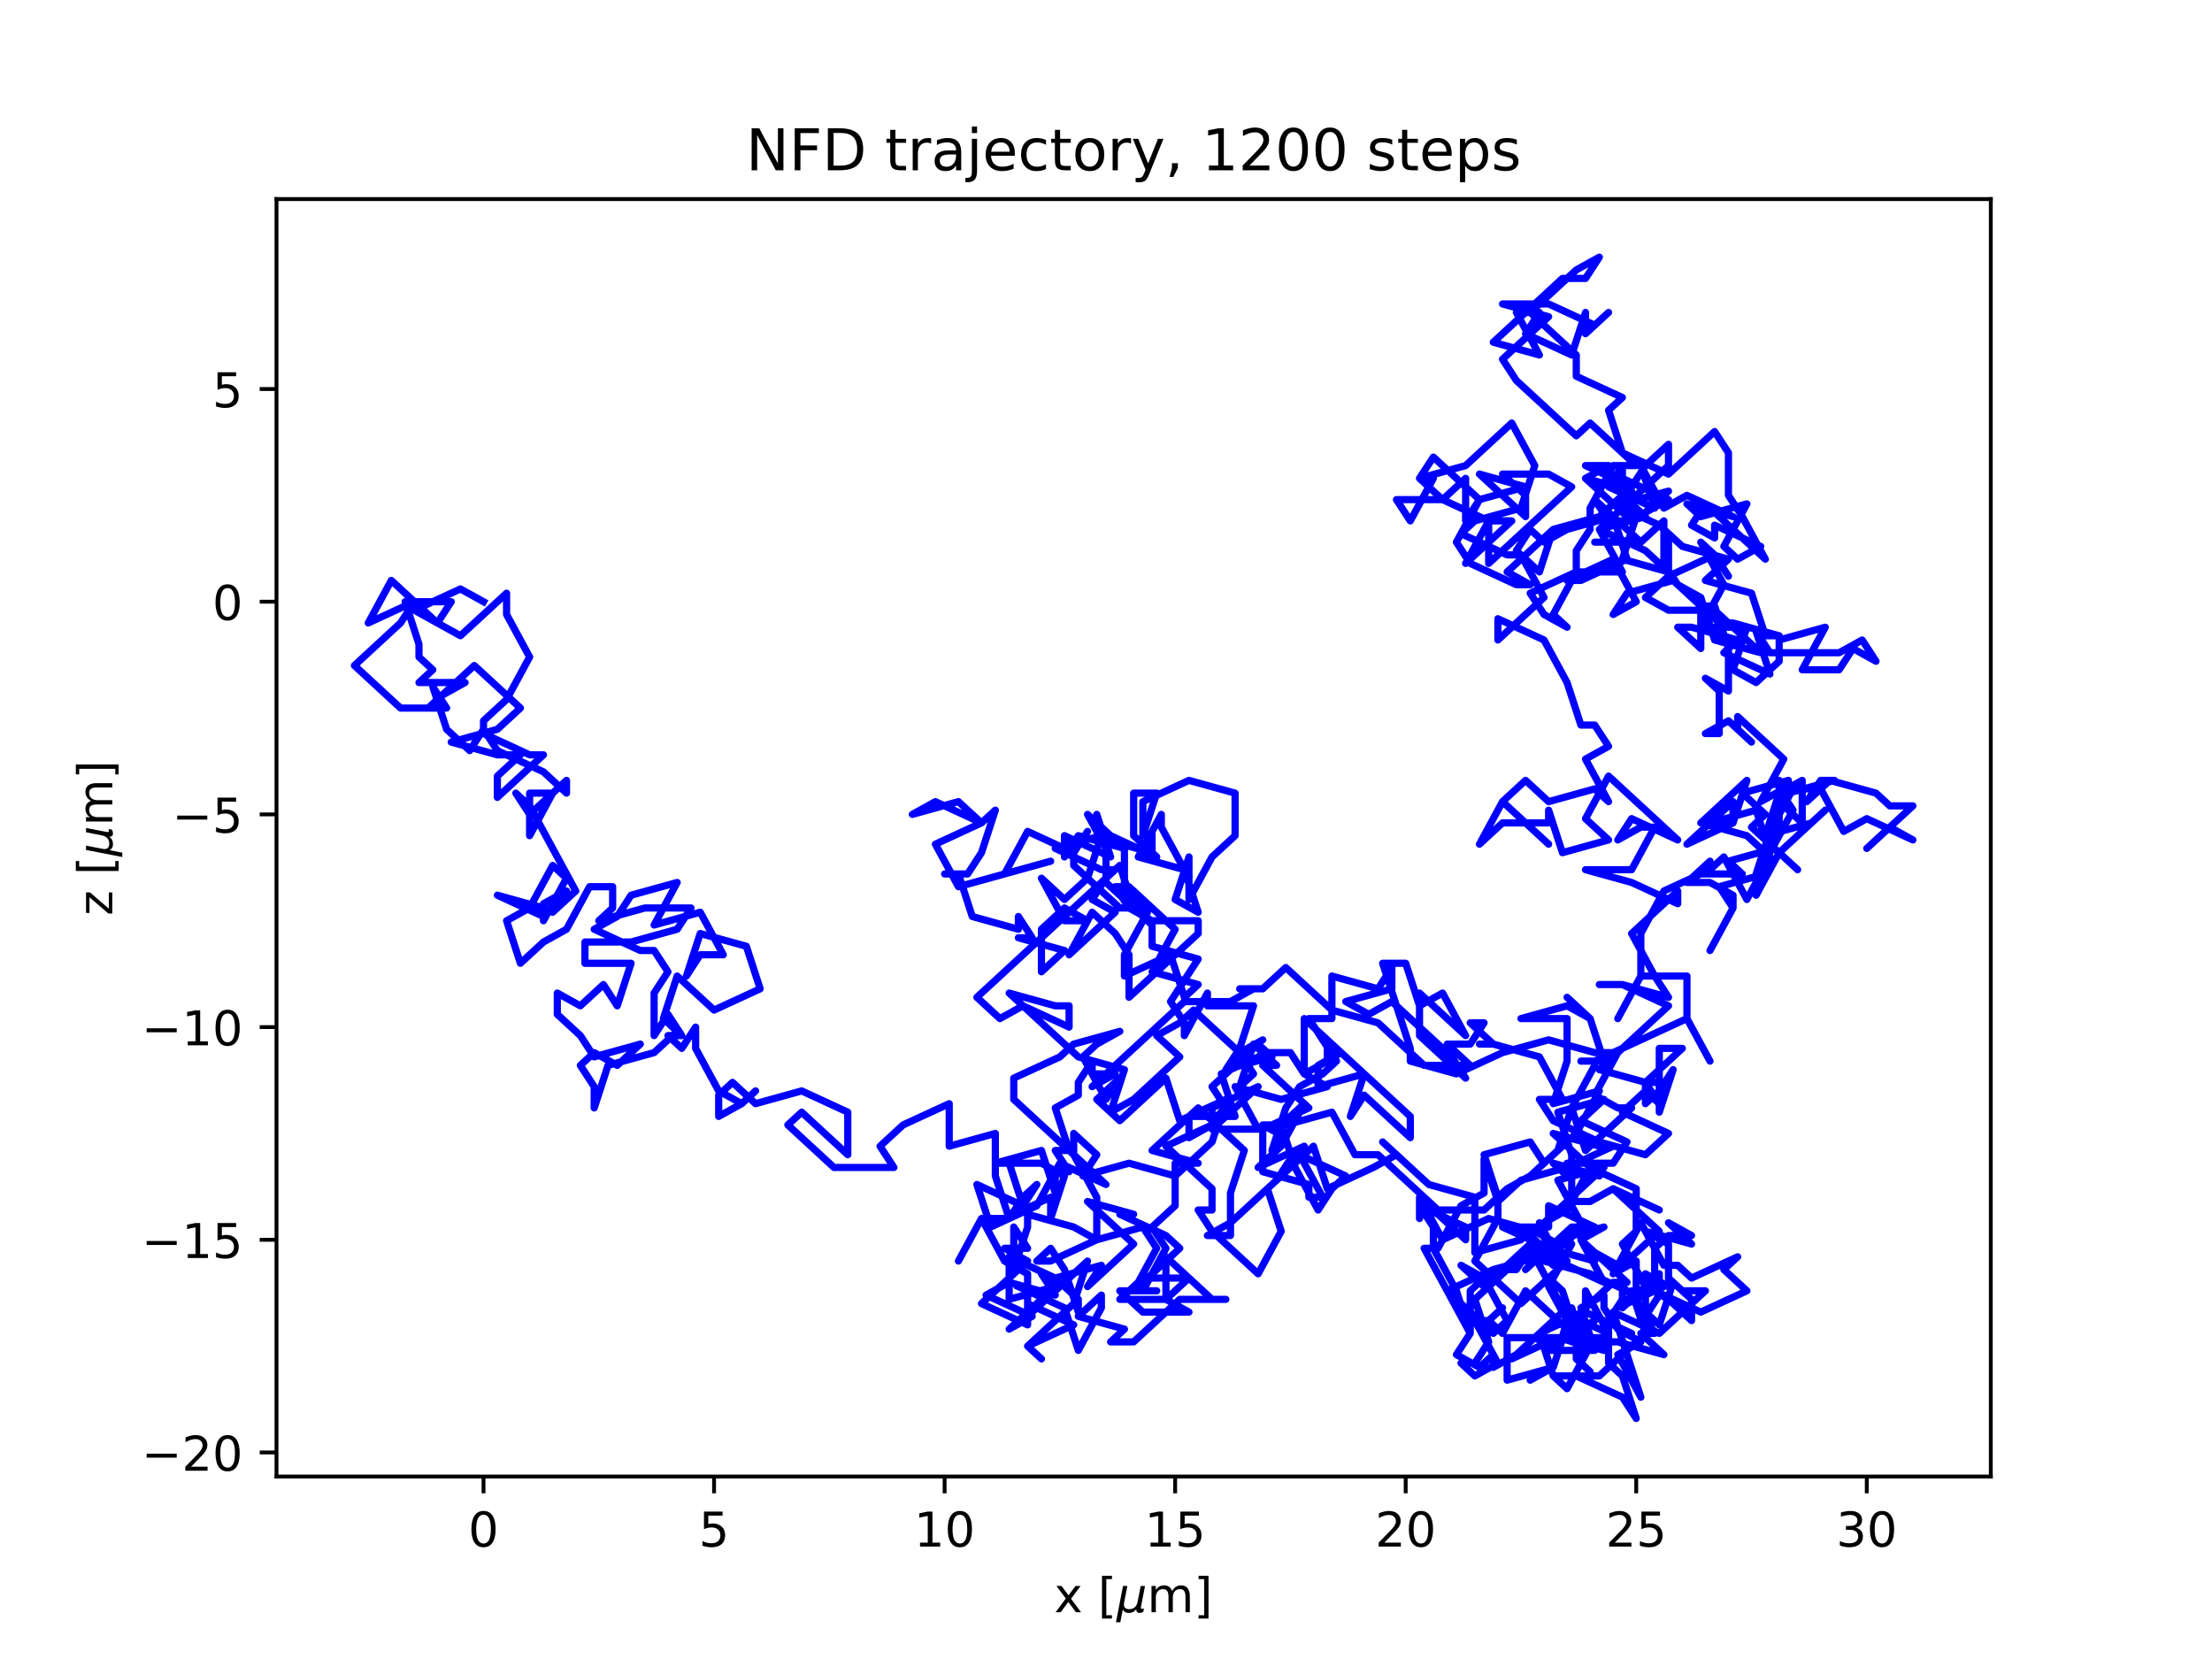 <?xml version="1.0" encoding="utf-8" standalone="no"?>
<!DOCTYPE svg PUBLIC "-//W3C//DTD SVG 1.1//EN"
  "http://www.w3.org/Graphics/SVG/1.1/DTD/svg11.dtd">
<!-- Created with matplotlib (https://matplotlib.org/) -->
<svg height="345.6pt" version="1.1" viewBox="0 0 460.8 345.6" width="460.8pt" xmlns="http://www.w3.org/2000/svg" xmlns:xlink="http://www.w3.org/1999/xlink">
 <defs>
  <style type="text/css">*{stroke-linecap:butt;stroke-linejoin:round;}</style>
 </defs>
 <g id="figure_1">
  <g id="patch_1">
   <path d="M 0 345.6 
L 460.8 345.6 
L 460.8 0 
L 0 0 
z
" style="fill:#ffffff;"/>
  </g>
  <g id="axes_1">
   <g id="patch_2">
    <path d="M 57.6 307.584 
L 414.72 307.584 
L 414.72 41.472 
L 57.6 41.472 
z
" style="fill:#ffffff;"/>
   </g>
   <g id="matplotlib.axis_1">
    <g id="xtick_1">
     <g id="line2d_1">
      <defs>
       <path d="M 0 0 
L 0 3.5 
" id="m2add1433cb" style="stroke:#000000;stroke-width:0.8;"/>
      </defs>
      <g>
       <use style="stroke:#000000;stroke-width:0.8;" x="100.727" xlink:href="#m2add1433cb" y="307.584"/>
      </g>
     </g>
     <g id="text_1">
      <!-- 0 -->
      <g transform="translate(97.546 322.182)scale(0.1 -0.1)">
       <defs>
        <path d="M 31.781 66.406 
Q 24.172 66.406 20.328 58.906 
Q 16.5 51.422 16.5 36.375 
Q 16.5 21.391 20.328 13.891 
Q 24.172 6.391 31.781 6.391 
Q 39.453 6.391 43.281 13.891 
Q 47.125 21.391 47.125 36.375 
Q 47.125 51.422 43.281 58.906 
Q 39.453 66.406 31.781 66.406 
z
M 31.781 74.219 
Q 44.047 74.219 50.516 64.516 
Q 56.984 54.828 56.984 36.375 
Q 56.984 17.969 50.516 8.266 
Q 44.047 -1.422 31.781 -1.422 
Q 19.531 -1.422 13.062 8.266 
Q 6.594 17.969 6.594 36.375 
Q 6.594 54.828 13.062 64.516 
Q 19.531 74.219 31.781 74.219 
z
" id="DejaVuSans-48"/>
       </defs>
       <use xlink:href="#DejaVuSans-48"/>
      </g>
     </g>
    </g>
    <g id="xtick_2">
     <g id="line2d_2">
      <g>
       <use style="stroke:#000000;stroke-width:0.8;" x="148.753" xlink:href="#m2add1433cb" y="307.584"/>
      </g>
     </g>
     <g id="text_2">
      <!-- 5 -->
      <g transform="translate(145.572 322.182)scale(0.1 -0.1)">
       <defs>
        <path d="M 10.797 72.906 
L 49.516 72.906 
L 49.516 64.594 
L 19.828 64.594 
L 19.828 46.734 
Q 21.969 47.469 24.109 47.828 
Q 26.266 48.188 28.422 48.188 
Q 40.625 48.188 47.75 41.5 
Q 54.891 34.812 54.891 23.391 
Q 54.891 11.625 47.562 5.094 
Q 40.234 -1.422 26.906 -1.422 
Q 22.312 -1.422 17.547 -0.641 
Q 12.797 0.141 7.719 1.703 
L 7.719 11.625 
Q 12.109 9.234 16.797 8.062 
Q 21.484 6.891 26.703 6.891 
Q 35.156 6.891 40.078 11.328 
Q 45.016 15.766 45.016 23.391 
Q 45.016 31 40.078 35.438 
Q 35.156 39.891 26.703 39.891 
Q 22.75 39.891 18.812 39.016 
Q 14.891 38.141 10.797 36.281 
z
" id="DejaVuSans-53"/>
       </defs>
       <use xlink:href="#DejaVuSans-53"/>
      </g>
     </g>
    </g>
    <g id="xtick_3">
     <g id="line2d_3">
      <g>
       <use style="stroke:#000000;stroke-width:0.8;" x="196.779" xlink:href="#m2add1433cb" y="307.584"/>
      </g>
     </g>
     <g id="text_3">
      <!-- 10 -->
      <g transform="translate(190.416 322.182)scale(0.1 -0.1)">
       <defs>
        <path d="M 12.406 8.297 
L 28.516 8.297 
L 28.516 63.922 
L 10.984 60.406 
L 10.984 69.391 
L 28.422 72.906 
L 38.281 72.906 
L 38.281 8.297 
L 54.391 8.297 
L 54.391 0 
L 12.406 0 
z
" id="DejaVuSans-49"/>
       </defs>
       <use xlink:href="#DejaVuSans-49"/>
       <use x="63.623" xlink:href="#DejaVuSans-48"/>
      </g>
     </g>
    </g>
    <g id="xtick_4">
     <g id="line2d_4">
      <g>
       <use style="stroke:#000000;stroke-width:0.8;" x="244.805" xlink:href="#m2add1433cb" y="307.584"/>
      </g>
     </g>
     <g id="text_4">
      <!-- 15 -->
      <g transform="translate(238.442 322.182)scale(0.1 -0.1)">
       <use xlink:href="#DejaVuSans-49"/>
       <use x="63.623" xlink:href="#DejaVuSans-53"/>
      </g>
     </g>
    </g>
    <g id="xtick_5">
     <g id="line2d_5">
      <g>
       <use style="stroke:#000000;stroke-width:0.8;" x="292.83" xlink:href="#m2add1433cb" y="307.584"/>
      </g>
     </g>
     <g id="text_5">
      <!-- 20 -->
      <g transform="translate(286.468 322.182)scale(0.1 -0.1)">
       <defs>
        <path d="M 19.188 8.297 
L 53.609 8.297 
L 53.609 0 
L 7.328 0 
L 7.328 8.297 
Q 12.938 14.109 22.625 23.891 
Q 32.328 33.688 34.812 36.531 
Q 39.547 41.844 41.422 45.531 
Q 43.312 49.219 43.312 52.781 
Q 43.312 58.594 39.234 62.25 
Q 35.156 65.922 28.609 65.922 
Q 23.969 65.922 18.812 64.312 
Q 13.672 62.703 7.812 59.422 
L 7.812 69.391 
Q 13.766 71.781 18.938 73 
Q 24.125 74.219 28.422 74.219 
Q 39.75 74.219 46.484 68.547 
Q 53.219 62.891 53.219 53.422 
Q 53.219 48.922 51.531 44.891 
Q 49.859 40.875 45.406 35.406 
Q 44.188 33.984 37.641 27.219 
Q 31.109 20.453 19.188 8.297 
z
" id="DejaVuSans-50"/>
       </defs>
       <use xlink:href="#DejaVuSans-50"/>
       <use x="63.623" xlink:href="#DejaVuSans-48"/>
      </g>
     </g>
    </g>
    <g id="xtick_6">
     <g id="line2d_6">
      <g>
       <use style="stroke:#000000;stroke-width:0.8;" x="340.856" xlink:href="#m2add1433cb" y="307.584"/>
      </g>
     </g>
     <g id="text_6">
      <!-- 25 -->
      <g transform="translate(334.494 322.182)scale(0.1 -0.1)">
       <use xlink:href="#DejaVuSans-50"/>
       <use x="63.623" xlink:href="#DejaVuSans-53"/>
      </g>
     </g>
    </g>
    <g id="xtick_7">
     <g id="line2d_7">
      <g>
       <use style="stroke:#000000;stroke-width:0.8;" x="388.882" xlink:href="#m2add1433cb" y="307.584"/>
      </g>
     </g>
     <g id="text_7">
      <!-- 30 -->
      <g transform="translate(382.52 322.182)scale(0.1 -0.1)">
       <defs>
        <path d="M 40.578 39.312 
Q 47.656 37.797 51.625 33 
Q 55.609 28.219 55.609 21.188 
Q 55.609 10.406 48.188 4.484 
Q 40.766 -1.422 27.094 -1.422 
Q 22.516 -1.422 17.656 -0.516 
Q 12.797 0.391 7.625 2.203 
L 7.625 11.719 
Q 11.719 9.328 16.594 8.109 
Q 21.484 6.891 26.812 6.891 
Q 36.078 6.891 40.938 10.547 
Q 45.797 14.203 45.797 21.188 
Q 45.797 27.641 41.281 31.266 
Q 36.766 34.906 28.719 34.906 
L 20.219 34.906 
L 20.219 43.016 
L 29.109 43.016 
Q 36.375 43.016 40.234 45.922 
Q 44.094 48.828 44.094 54.297 
Q 44.094 59.906 40.109 62.906 
Q 36.141 65.922 28.719 65.922 
Q 24.656 65.922 20.016 65.031 
Q 15.375 64.156 9.812 62.312 
L 9.812 71.094 
Q 15.438 72.656 20.344 73.438 
Q 25.25 74.219 29.594 74.219 
Q 40.828 74.219 47.359 69.109 
Q 53.906 64.016 53.906 55.328 
Q 53.906 49.266 50.438 45.094 
Q 46.969 40.922 40.578 39.312 
z
" id="DejaVuSans-51"/>
       </defs>
       <use xlink:href="#DejaVuSans-51"/>
       <use x="63.623" xlink:href="#DejaVuSans-48"/>
      </g>
     </g>
    </g>
    <g id="text_8">
     <!-- x [${\mu}$m] -->
     <g transform="translate(219.61 335.862)scale(0.1 -0.1)">
      <defs>
       <path d="M 54.891 54.688 
L 35.109 28.078 
L 55.906 0 
L 45.312 0 
L 29.391 21.484 
L 13.484 0 
L 2.875 0 
L 24.125 28.609 
L 4.688 54.688 
L 15.281 54.688 
L 29.781 35.203 
L 44.281 54.688 
z
" id="DejaVuSans-120"/>
       <path id="DejaVuSans-32"/>
       <path d="M 8.594 75.984 
L 29.297 75.984 
L 29.297 69 
L 17.578 69 
L 17.578 -6.203 
L 29.297 -6.203 
L 29.297 -13.188 
L 8.594 -13.188 
z
" id="DejaVuSans-91"/>
       <path d="M -1.312 -20.797 
L 13.375 54.688 
L 22.406 54.688 
L 15.766 20.656 
Q 15.578 19.625 15.422 18.359 
Q 15.281 17.094 15.281 15.828 
Q 15.281 11.281 18.141 8.828 
Q 21 6.391 26.312 6.391 
Q 33.547 6.391 37.984 10.484 
Q 42.438 14.594 44 22.797 
L 50.203 54.688 
L 59.188 54.688 
L 51.031 12.641 
Q 50.828 11.719 50.75 11.031 
Q 50.688 10.359 50.688 9.812 
Q 50.688 8.297 51.297 7.594 
Q 51.906 6.891 53.219 6.891 
Q 53.719 6.891 54.562 7.125 
Q 55.422 7.375 56.984 8.016 
L 55.609 0.781 
Q 53.469 -0.297 51.516 -0.859 
Q 49.562 -1.422 47.703 -1.422 
Q 44.484 -1.422 42.656 0.625 
Q 40.828 2.688 40.828 6.297 
Q 38.094 2.391 34.297 0.484 
Q 30.516 -1.422 25.391 -1.422 
Q 20.844 -1.422 17.453 0.672 
Q 14.062 2.781 12.984 6.203 
L 7.719 -20.797 
z
" id="DejaVuSans-Oblique-956"/>
       <path d="M 52 44.188 
Q 55.375 50.25 60.062 53.125 
Q 64.75 56 71.094 56 
Q 79.641 56 84.281 50.016 
Q 88.922 44.047 88.922 33.016 
L 88.922 0 
L 79.891 0 
L 79.891 32.719 
Q 79.891 40.578 77.094 44.375 
Q 74.312 48.188 68.609 48.188 
Q 61.625 48.188 57.562 43.547 
Q 53.516 38.922 53.516 30.906 
L 53.516 0 
L 44.484 0 
L 44.484 32.719 
Q 44.484 40.625 41.703 44.406 
Q 38.922 48.188 33.109 48.188 
Q 26.219 48.188 22.156 43.531 
Q 18.109 38.875 18.109 30.906 
L 18.109 0 
L 9.078 0 
L 9.078 54.688 
L 18.109 54.688 
L 18.109 46.188 
Q 21.188 51.219 25.484 53.609 
Q 29.781 56 35.688 56 
Q 41.656 56 45.828 52.969 
Q 50 49.953 52 44.188 
z
" id="DejaVuSans-109"/>
       <path d="M 30.422 75.984 
L 30.422 -13.188 
L 9.719 -13.188 
L 9.719 -6.203 
L 21.391 -6.203 
L 21.391 69 
L 9.719 69 
L 9.719 75.984 
z
" id="DejaVuSans-93"/>
      </defs>
      <use transform="translate(0 0.016)" xlink:href="#DejaVuSans-120"/>
      <use transform="translate(59.18 0.016)" xlink:href="#DejaVuSans-32"/>
      <use transform="translate(90.967 0.016)" xlink:href="#DejaVuSans-91"/>
      <use transform="translate(129.98 0.016)" xlink:href="#DejaVuSans-Oblique-956"/>
      <use transform="translate(193.604 0.016)" xlink:href="#DejaVuSans-109"/>
      <use transform="translate(291.016 0.016)" xlink:href="#DejaVuSans-93"/>
     </g>
    </g>
   </g>
   <g id="matplotlib.axis_2">
    <g id="ytick_1">
     <g id="line2d_8">
      <defs>
       <path d="M 0 0 
L -3.5 0 
" id="m067560c462" style="stroke:#000000;stroke-width:0.8;"/>
      </defs>
      <g>
       <use style="stroke:#000000;stroke-width:0.8;" x="57.6" xlink:href="#m067560c462" y="302.577"/>
      </g>
     </g>
     <g id="text_9">
      <!-- −20 -->
      <g transform="translate(29.495 306.376)scale(0.1 -0.1)">
       <defs>
        <path d="M 10.594 35.5 
L 73.188 35.5 
L 73.188 27.203 
L 10.594 27.203 
z
" id="DejaVuSans-8722"/>
       </defs>
       <use xlink:href="#DejaVuSans-8722"/>
       <use x="83.789" xlink:href="#DejaVuSans-50"/>
       <use x="147.412" xlink:href="#DejaVuSans-48"/>
      </g>
     </g>
    </g>
    <g id="ytick_2">
     <g id="line2d_9">
      <g>
       <use style="stroke:#000000;stroke-width:0.8;" x="57.6" xlink:href="#m067560c462" y="258.27"/>
      </g>
     </g>
     <g id="text_10">
      <!-- −15 -->
      <g transform="translate(29.495 262.069)scale(0.1 -0.1)">
       <use xlink:href="#DejaVuSans-8722"/>
       <use x="83.789" xlink:href="#DejaVuSans-49"/>
       <use x="147.412" xlink:href="#DejaVuSans-53"/>
      </g>
     </g>
    </g>
    <g id="ytick_3">
     <g id="line2d_10">
      <g>
       <use style="stroke:#000000;stroke-width:0.8;" x="57.6" xlink:href="#m067560c462" y="213.962"/>
      </g>
     </g>
     <g id="text_11">
      <!-- −10 -->
      <g transform="translate(29.495 217.761)scale(0.1 -0.1)">
       <use xlink:href="#DejaVuSans-8722"/>
       <use x="83.789" xlink:href="#DejaVuSans-49"/>
       <use x="147.412" xlink:href="#DejaVuSans-48"/>
      </g>
     </g>
    </g>
    <g id="ytick_4">
     <g id="line2d_11">
      <g>
       <use style="stroke:#000000;stroke-width:0.8;" x="57.6" xlink:href="#m067560c462" y="169.654"/>
      </g>
     </g>
     <g id="text_12">
      <!-- −5 -->
      <g transform="translate(35.858 173.453)scale(0.1 -0.1)">
       <use xlink:href="#DejaVuSans-8722"/>
       <use x="83.789" xlink:href="#DejaVuSans-53"/>
      </g>
     </g>
    </g>
    <g id="ytick_5">
     <g id="line2d_12">
      <g>
       <use style="stroke:#000000;stroke-width:0.8;" x="57.6" xlink:href="#m067560c462" y="125.346"/>
      </g>
     </g>
     <g id="text_13">
      <!-- 0 -->
      <g transform="translate(44.237 129.146)scale(0.1 -0.1)">
       <use xlink:href="#DejaVuSans-48"/>
      </g>
     </g>
    </g>
    <g id="ytick_6">
     <g id="line2d_13">
      <g>
       <use style="stroke:#000000;stroke-width:0.8;" x="57.6" xlink:href="#m067560c462" y="81.039"/>
      </g>
     </g>
     <g id="text_14">
      <!-- 5 -->
      <g transform="translate(44.237 84.838)scale(0.1 -0.1)">
       <use xlink:href="#DejaVuSans-53"/>
      </g>
     </g>
    </g>
    <g id="text_15">
     <!-- z [${\mu}$m] -->
     <g transform="translate(23.395 190.728)rotate(-90)scale(0.1 -0.1)">
      <defs>
       <path d="M 5.516 54.688 
L 48.188 54.688 
L 48.188 46.484 
L 14.406 7.172 
L 48.188 7.172 
L 48.188 0 
L 4.297 0 
L 4.297 8.203 
L 38.094 47.516 
L 5.516 47.516 
z
" id="DejaVuSans-122"/>
      </defs>
      <use transform="translate(0 0.016)" xlink:href="#DejaVuSans-122"/>
      <use transform="translate(52.49 0.016)" xlink:href="#DejaVuSans-32"/>
      <use transform="translate(84.277 0.016)" xlink:href="#DejaVuSans-91"/>
      <use transform="translate(123.291 0.016)" xlink:href="#DejaVuSans-Oblique-956"/>
      <use transform="translate(186.914 0.016)" xlink:href="#DejaVuSans-109"/>
      <use transform="translate(284.326 0.016)" xlink:href="#DejaVuSans-93"/>
     </g>
    </g>
   </g>
   <g id="line2d_14">
    <path clip-path="url(#pbd83bfa5e4)" d="M 100.727 125.346 
L 95.925 122.688 
L 86.319 127.119 
L 95.925 132.436 
L 105.53 123.574 
L 105.53 128.005 
L 110.332 136.866 
L 105.53 145.728 
L 100.727 150.159 
L 100.727 152.817 
L 110.332 157.248 
L 113.214 157.248 
L 103.609 166.11 
L 103.609 161.679 
L 108.411 157.248 
L 103.609 157.248 
L 94.004 154.59 
L 103.609 151.931 
L 108.411 147.5 
L 98.806 138.639 
L 89.201 147.5 
L 92.083 144.842 
L 96.885 142.183 
L 87.28 142.183 
L 90.162 139.525 
L 87.28 136.866 
L 87.28 134.208 
L 84.398 125.346 
L 94.004 125.346 
L 91.122 129.777 
L 81.517 120.916 
L 76.714 129.777 
L 86.319 125.346 
L 83.438 129.777 
L 73.833 138.639 
L 83.438 147.5 
L 93.043 147.5 
L 90.162 143.07 
L 93.043 151.931 
L 97.846 156.362 
L 100.727 151.931 
L 103.609 156.362 
L 113.214 160.793 
L 118.016 165.223 
L 118.016 162.565 
L 115.135 165.223 
L 110.332 165.223 
L 110.332 174.085 
L 115.135 165.223 
L 110.332 169.654 
L 107.451 165.223 
L 110.332 167.882 
L 119.938 185.605 
L 115.135 190.036 
L 118.016 185.605 
L 113.214 188.263 
L 113.214 190.922 
L 103.609 186.491 
L 113.214 189.15 
L 113.214 191.808 
L 118.016 182.946 
L 115.135 180.288 
L 110.332 189.15 
L 105.53 191.808 
L 108.411 200.67 
L 113.214 196.239 
L 118.016 193.58 
L 122.819 184.719 
L 127.622 184.719 
L 127.622 189.15 
L 124.74 191.808 
L 134.345 189.15 
L 143.95 189.15 
L 141.069 193.58 
L 131.464 196.239 
L 121.859 196.239 
L 121.859 200.67 
L 131.464 200.67 
L 128.582 209.531 
L 125.701 205.1 
L 120.898 209.531 
L 116.095 206.873 
L 116.095 211.303 
L 120.898 215.734 
L 123.78 220.165 
L 133.385 217.506 
L 128.582 221.937 
L 123.78 219.279 
L 120.898 221.937 
L 123.78 226.368 
L 123.78 230.799 
L 126.661 221.937 
L 136.266 219.279 
L 141.069 214.848 
L 138.187 212.19 
L 141.069 203.328 
L 148.753 210.417 
L 158.358 205.986 
L 155.477 197.125 
L 145.871 194.466 
L 142.99 203.328 
L 145.871 198.897 
L 150.674 198.897 
L 145.871 190.036 
L 136.266 192.694 
L 141.069 183.833 
L 131.464 186.491 
L 128.582 190.922 
L 123.78 193.58 
L 133.385 198.011 
L 136.266 198.011 
L 139.148 202.442 
L 136.266 206.873 
L 136.266 215.734 
L 139.148 211.303 
L 142.029 215.734 
L 139.148 215.734 
L 142.029 218.393 
L 144.911 213.962 
L 144.911 218.393 
L 149.714 227.254 
L 154.516 229.913 
L 157.398 227.254 
L 154.516 229.913 
L 149.714 232.571 
L 149.714 228.14 
L 152.595 225.482 
L 157.398 229.913 
L 167.003 227.254 
L 176.608 231.685 
L 176.608 240.546 
L 167.003 231.685 
L 164.121 234.343 
L 173.726 243.205 
L 186.213 243.205 
L 183.332 238.774 
L 188.134 234.343 
L 197.739 229.913 
L 197.739 238.774 
L 207.345 236.116 
L 207.345 244.977 
L 210.226 253.839 
L 213.108 249.408 
L 215.989 246.75 
L 213.108 251.18 
L 210.226 242.319 
L 213.108 251.18 
L 203.502 246.75 
L 206.384 255.611 
L 215.989 251.18 
L 220.792 242.319 
L 230.397 246.75 
L 211.187 229.026 
L 211.187 224.596 
L 220.792 220.165 
L 223.673 217.506 
L 233.278 214.848 
L 228.476 217.506 
L 225.594 220.165 
L 230.397 229.026 
L 233.278 224.596 
L 228.476 229.026 
L 233.278 233.457 
L 242.884 224.596 
L 245.765 233.457 
L 255.37 229.026 
L 252.489 237.888 
L 244.805 244.977 
L 244.805 244.977 
L 235.199 242.319 
L 225.594 244.977 
L 228.476 240.546 
L 223.673 236.116 
L 223.673 240.546 
L 228.476 249.408 
L 228.476 258.27 
L 218.871 262.7 
L 215.989 262.7 
L 218.871 260.042 
L 218.871 260.042 
L 221.752 264.473 
L 224.634 273.334 
L 224.634 270.676 
L 221.752 268.017 
L 216.95 265.359 
L 219.831 269.79 
L 210.226 267.131 
L 205.423 269.79 
L 215.029 274.22 
L 210.226 276.879 
L 219.831 268.017 
L 219.831 268.017 
L 210.226 270.676 
L 210.226 261.814 
L 219.831 266.245 
L 229.436 263.586 
L 226.555 268.017 
L 236.16 259.156 
L 226.555 250.294 
L 236.16 252.953 
L 233.278 252.953 
L 242.884 257.383 
L 245.765 260.042 
L 236.16 268.903 
L 240.963 260.042 
L 238.081 255.611 
L 228.476 258.27 
L 223.673 255.611 
L 214.068 252.953 
L 214.068 255.611 
L 211.187 264.473 
L 211.187 255.611 
L 214.068 260.042 
L 209.266 260.042 
L 214.068 262.7 
L 214.068 262.7 
L 204.463 271.562 
L 214.068 275.993 
L 214.068 271.562 
L 223.673 275.993 
L 214.068 280.423 
L 216.95 283.082 
L 214.068 280.423 
L 223.673 271.562 
L 226.555 262.7 
L 214.068 274.22 
L 214.068 265.359 
L 209.266 262.7 
L 204.463 253.839 
L 199.66 262.7 
L 204.463 253.839 
L 209.266 253.839 
L 218.871 249.408 
L 218.871 253.839 
L 221.752 244.977 
L 216.95 242.319 
L 207.345 242.319 
L 216.95 239.66 
L 219.831 248.522 
L 219.831 244.091 
L 222.713 244.091 
L 219.831 239.66 
L 222.713 239.66 
L 219.831 230.799 
L 224.634 228.14 
L 224.634 225.482 
L 227.515 221.051 
L 227.515 223.71 
L 232.318 223.71 
L 227.515 226.368 
L 246.726 208.645 
L 256.331 208.645 
L 261.133 205.986 
L 258.252 205.986 
L 263.054 205.986 
L 267.857 201.556 
L 277.462 210.417 
L 287.067 213.076 
L 296.673 221.937 
L 306.278 221.937 
L 301.475 217.506 
L 306.278 217.506 
L 309.159 213.076 
L 306.278 213.076 
L 311.08 217.506 
L 308.199 217.506 
L 311.08 217.506 
L 320.685 220.165 
L 325.488 229.026 
L 320.685 229.026 
L 323.567 233.457 
L 333.172 237.888 
L 342.777 240.546 
L 347.58 236.116 
L 337.975 231.685 
L 342.777 227.254 
L 345.659 229.913 
L 342.777 225.482 
L 342.777 225.482 
L 347.58 225.482 
L 342.777 229.913 
L 342.777 225.482 
L 350.461 218.393 
L 345.659 218.393 
L 345.659 231.685 
L 348.54 222.823 
L 345.659 227.254 
L 345.659 222.823 
L 342.777 225.482 
L 333.172 222.823 
L 347.58 209.531 
L 337.975 205.1 
L 333.172 205.1 
L 337.975 205.1 
L 347.58 207.759 
L 344.698 203.328 
L 339.896 194.466 
L 349.501 185.605 
L 349.501 188.263 
L 339.896 183.833 
L 330.291 181.174 
L 339.896 181.174 
L 344.698 172.313 
L 341.817 172.313 
L 337.014 174.971 
L 339.896 170.54 
L 349.501 174.971 
L 335.093 161.679 
L 330.291 170.54 
L 335.093 174.971 
L 325.488 177.63 
L 322.606 168.768 
L 322.606 171.426 
L 313.001 171.426 
L 308.199 175.857 
L 313.001 166.996 
L 322.606 175.857 
L 313.001 166.996 
L 317.804 162.565 
L 322.606 166.996 
L 332.212 164.337 
L 335.093 166.996 
L 330.291 158.134 
L 335.093 155.476 
L 332.212 151.045 
L 329.33 151.045 
L 326.449 142.183 
L 321.646 133.322 
L 312.041 128.891 
L 312.041 133.322 
L 321.646 124.46 
L 316.843 115.599 
L 313.962 115.599 
L 304.357 111.168 
L 307.238 108.51 
L 316.843 105.851 
L 319.725 96.99 
L 314.922 88.128 
L 305.317 96.99 
L 295.712 99.648 
L 298.594 95.217 
L 308.199 104.079 
L 305.317 108.51 
L 305.317 99.648 
L 300.515 104.079 
L 290.909 104.079 
L 293.791 108.51 
L 298.594 99.648 
L 295.712 99.648 
L 300.515 104.079 
L 310.12 108.51 
L 314.922 108.51 
L 305.317 117.371 
L 310.12 108.51 
L 310.12 117.371 
L 327.409 101.42 
L 322.606 98.762 
L 313.001 98.762 
L 317.804 103.193 
L 317.804 107.623 
L 308.199 98.762 
L 317.804 101.42 
L 308.199 104.079 
L 303.396 112.94 
L 303.396 112.94 
L 306.278 117.371 
L 315.883 121.802 
L 315.883 121.802 
L 318.764 121.802 
L 313.962 119.143 
L 323.567 110.282 
L 320.685 119.143 
L 315.883 114.713 
L 318.764 110.282 
L 321.646 112.94 
L 326.449 110.282 
L 336.054 107.623 
L 338.935 116.485 
L 329.33 120.916 
L 326.449 120.916 
L 336.054 116.485 
L 340.856 125.346 
L 336.054 128.005 
L 338.935 123.574 
L 348.54 120.916 
L 358.146 129.777 
L 361.027 129.777 
L 370.632 132.436 
L 367.751 132.436 
L 364.869 123.574 
L 355.264 120.916 
L 360.067 116.485 
L 350.461 113.826 
L 345.659 109.396 
L 336.054 104.965 
L 333.172 107.623 
L 323.567 110.282 
L 333.172 107.623 
L 337.975 103.193 
L 342.777 107.623 
L 333.172 110.282 
L 337.975 119.143 
L 328.37 119.143 
L 318.764 123.574 
L 321.646 128.005 
L 326.449 130.663 
L 323.567 128.005 
L 328.37 119.143 
L 328.37 114.713 
L 331.251 110.282 
L 331.251 105.851 
L 336.054 96.99 
L 340.856 96.99 
L 331.251 88.128 
L 328.37 90.786 
L 315.883 79.266 
L 313.001 74.836 
L 322.606 65.974 
L 313.001 63.316 
L 322.606 63.316 
L 332.212 67.746 
L 335.093 65.088 
L 330.291 69.519 
L 330.291 65.088 
L 327.409 73.95 
L 317.804 69.519 
L 320.685 65.088 
L 315.883 65.088 
L 320.685 73.95 
L 311.08 71.291 
L 325.488 57.999 
L 325.488 57.999 
L 330.291 57.999 
L 333.172 53.568 
L 328.37 56.226 
L 318.764 65.088 
L 328.37 73.95 
L 328.37 78.38 
L 337.975 82.811 
L 335.093 85.47 
L 335.093 85.47 
L 337.975 94.331 
L 347.58 98.762 
L 357.185 89.9 
L 360.067 94.331 
L 360.067 103.193 
L 362.948 107.623 
L 362.948 107.623 
L 367.751 116.485 
L 355.264 104.965 
L 352.382 109.396 
L 357.185 112.054 
L 357.185 109.396 
L 366.79 113.826 
L 361.988 116.485 
L 359.106 113.826 
L 363.909 104.965 
L 354.304 107.623 
L 351.422 104.965 
L 361.027 107.623 
L 351.422 103.193 
L 346.619 105.851 
L 341.817 96.99 
L 344.698 105.851 
L 335.093 101.42 
L 337.975 96.99 
L 337.975 96.99 
L 337.975 99.648 
L 347.58 104.079 
L 342.777 106.737 
L 347.58 102.306 
L 337.975 104.965 
L 340.856 107.623 
L 337.975 116.485 
L 347.58 119.143 
L 342.777 114.713 
L 333.172 110.282 
L 347.58 96.99 
L 347.58 92.559 
L 342.777 96.99 
L 339.896 101.42 
L 330.291 96.99 
L 335.093 96.99 
L 330.291 99.648 
L 339.896 102.306 
L 330.291 99.648 
L 339.896 108.51 
L 335.093 108.51 
L 332.212 104.079 
L 341.817 112.94 
L 332.212 112.94 
L 341.817 112.94 
L 346.619 108.51 
L 346.619 117.371 
L 349.501 121.802 
L 354.304 124.46 
L 357.185 133.322 
L 366.79 135.98 
L 357.185 127.119 
L 357.185 127.119 
L 347.58 127.119 
L 342.777 124.46 
L 347.58 120.03 
L 347.58 111.168 
L 347.58 120.03 
L 357.185 115.599 
L 360.067 120.03 
L 357.185 115.599 
L 354.304 112.94 
L 359.106 121.802 
L 354.304 130.663 
L 354.304 135.094 
L 349.501 130.663 
L 352.382 130.663 
L 361.988 133.322 
L 359.106 135.98 
L 368.711 140.411 
L 365.83 131.55 
L 368.711 135.98 
L 383.119 135.98 
L 387.922 133.322 
L 390.803 137.753 
L 386.001 135.094 
L 383.119 139.525 
L 375.435 139.525 
L 380.237 130.663 
L 370.632 133.322 
L 370.632 137.753 
L 365.83 142.183 
L 361.027 139.525 
L 363.909 130.663 
L 354.304 130.663 
L 354.304 126.233 
L 357.185 126.233 
L 360.067 135.094 
L 360.067 143.956 
L 355.264 141.297 
L 358.146 143.956 
L 358.146 152.817 
L 355.264 152.817 
L 360.067 150.159 
L 364.869 154.59 
L 361.988 151.931 
L 361.988 149.273 
L 371.593 158.134 
L 366.79 166.996 
L 371.593 164.337 
L 379.277 164.337 
L 379.277 164.337 
L 384.08 173.199 
L 388.882 170.54 
L 398.487 174.971 
L 393.685 172.313 
L 388.882 176.743 
L 398.487 167.882 
L 393.685 167.882 
L 390.803 165.223 
L 381.198 162.565 
L 376.395 166.996 
L 379.277 162.565 
L 382.158 162.565 
L 372.553 165.223 
L 372.553 162.565 
L 362.948 165.223 
L 367.751 169.654 
L 364.869 172.313 
L 374.474 181.174 
L 369.672 176.743 
L 360.067 179.402 
L 362.948 182.06 
L 353.343 182.06 
L 356.225 179.402 
L 351.422 183.833 
L 356.225 183.833 
L 361.027 186.491 
L 361.027 189.15 
L 356.225 198.011 
L 361.027 189.15 
L 358.146 184.719 
L 367.751 182.06 
L 367.751 177.63 
L 367.751 180.288 
L 370.632 171.426 
L 370.632 162.565 
L 370.632 166.996 
L 375.435 171.426 
L 375.435 162.565 
L 370.632 165.223 
L 367.751 174.085 
L 377.356 171.426 
L 380.237 168.768 
L 370.632 177.63 
L 365.83 186.491 
L 365.83 182.06 
L 368.711 173.199 
L 373.514 164.337 
L 370.632 164.337 
L 370.632 164.337 
L 373.514 168.768 
L 370.632 166.11 
L 373.514 168.768 
L 368.711 177.63 
L 365.83 168.768 
L 356.225 171.426 
L 351.422 175.857 
L 361.027 171.426 
L 361.027 166.996 
L 356.225 171.426 
L 361.027 171.426 
L 363.909 162.565 
L 354.304 171.426 
L 363.909 174.085 
L 368.711 178.516 
L 363.909 187.377 
L 359.106 178.516 
L 356.225 181.174 
L 346.619 185.605 
L 341.817 194.466 
L 341.817 203.328 
L 337.014 212.19 
L 341.817 203.328 
L 351.422 203.328 
L 351.422 212.19 
L 356.225 221.051 
L 351.422 212.19 
L 332.212 221.051 
L 329.33 221.051 
L 334.133 221.051 
L 331.251 212.19 
L 326.449 207.759 
L 331.251 212.19 
L 326.449 209.531 
L 316.843 212.19 
L 326.449 212.19 
L 326.449 221.051 
L 323.567 229.913 
L 333.172 227.254 
L 328.37 236.116 
L 318.764 244.977 
L 313.962 247.636 
L 309.159 252.066 
L 299.554 252.066 
L 287.067 240.546 
L 282.265 240.546 
L 277.462 231.685 
L 267.857 234.343 
L 263.054 234.343 
L 267.857 237.002 
L 264.975 239.66 
L 267.857 230.799 
L 270.739 226.368 
L 275.541 223.71 
L 278.423 221.051 
L 272.66 212.19 
L 277.462 212.19 
L 277.462 203.328 
L 287.067 205.986 
L 289.949 201.556 
L 289.949 205.986 
L 280.344 208.645 
L 285.146 211.303 
L 289.949 208.645 
L 302.436 220.165 
L 305.317 224.596 
L 295.712 215.734 
L 295.712 206.873 
L 305.317 215.734 
L 300.515 206.873 
L 295.712 209.531 
L 292.83 200.67 
L 288.028 200.67 
L 293.791 218.393 
L 293.791 221.051 
L 303.396 223.71 
L 313.001 219.279 
L 322.606 216.62 
L 332.212 219.279 
L 337.014 219.279 
L 332.212 228.14 
L 337.014 230.799 
L 339.896 230.799 
L 330.291 239.66 
L 327.409 230.799 
L 332.212 221.937 
L 327.409 230.799 
L 324.528 239.66 
L 321.646 242.319 
L 318.764 237.888 
L 309.159 240.546 
L 312.041 249.408 
L 312.041 253.839 
L 307.238 262.7 
L 316.843 271.562 
L 326.449 262.7 
L 321.646 262.7 
L 331.251 265.359 
L 340.856 269.79 
L 345.659 265.359 
L 345.659 269.79 
L 342.777 274.22 
L 342.777 265.359 
L 347.58 268.017 
L 347.58 268.017 
L 347.58 259.156 
L 342.777 256.497 
L 352.382 259.156 
L 347.58 254.725 
L 352.382 257.383 
L 347.58 257.383 
L 344.698 260.042 
L 344.698 268.903 
L 354.304 273.334 
L 363.909 268.903 
L 359.106 264.473 
L 361.988 261.814 
L 352.382 266.245 
L 349.501 263.586 
L 346.619 263.586 
L 341.817 254.725 
L 337.014 263.586 
L 332.212 260.928 
L 329.33 258.27 
L 334.133 255.611 
L 324.528 258.27 
L 327.409 255.611 
L 332.212 255.611 
L 322.606 251.18 
L 322.606 255.611 
L 313.001 255.611 
L 322.606 260.042 
L 332.212 262.7 
L 322.606 260.042 
L 317.804 264.473 
L 320.685 261.814 
L 311.08 264.473 
L 301.475 268.903 
L 306.278 277.765 
L 303.396 282.196 
L 308.199 284.854 
L 311.08 282.196 
L 311.08 284.854 
L 315.883 282.196 
L 325.488 273.334 
L 335.093 277.765 
L 330.291 268.903 
L 330.291 273.334 
L 339.896 277.765 
L 330.291 273.334 
L 320.685 277.765 
L 323.567 286.626 
L 328.37 286.626 
L 337.975 291.057 
L 340.856 295.488 
L 337.975 286.626 
L 335.093 283.968 
L 335.093 275.106 
L 337.975 270.676 
L 340.856 270.676 
L 337.975 268.017 
L 337.975 272.448 
L 343.738 267.131 
L 338.935 271.562 
L 348.54 267.131 
L 345.659 275.993 
L 340.856 271.562 
L 340.856 262.7 
L 336.054 265.359 
L 345.659 256.497 
L 336.054 247.636 
L 345.659 252.066 
L 336.054 247.636 
L 331.251 250.294 
L 326.449 250.294 
L 321.646 254.725 
L 326.449 252.066 
L 331.251 243.205 
L 340.856 247.636 
L 340.856 256.497 
L 337.975 259.156 
L 342.777 268.017 
L 347.58 270.676 
L 352.382 275.106 
L 352.382 270.676 
L 347.58 266.245 
L 350.461 268.903 
L 355.264 268.903 
L 345.659 277.765 
L 336.054 273.334 
L 341.817 291.057 
L 337.014 282.196 
L 341.817 279.537 
L 337.014 276.879 
L 334.133 272.448 
L 334.133 269.79 
L 329.33 272.448 
L 332.212 281.31 
L 322.606 281.31 
L 327.409 276.879 
L 322.606 268.017 
L 327.409 259.156 
L 324.528 259.156 
L 319.725 256.497 
L 310.12 253.839 
L 300.515 258.27 
L 295.712 249.408 
L 295.712 253.839 
L 295.712 249.408 
L 305.317 258.27 
L 305.317 255.611 
L 295.712 251.18 
L 298.594 255.611 
L 298.594 260.042 
L 303.396 268.903 
L 306.278 277.765 
L 306.278 268.903 
L 311.08 264.473 
L 315.883 264.473 
L 318.764 260.042 
L 328.37 277.765 
L 325.488 268.903 
L 322.606 266.245 
L 325.488 263.586 
L 320.685 254.725 
L 323.567 263.586 
L 318.764 259.156 
L 309.159 268.017 
L 304.357 263.586 
L 309.159 266.245 
L 313.962 275.106 
L 311.08 277.765 
L 301.475 268.903 
L 296.673 260.042 
L 299.554 260.042 
L 304.357 251.18 
L 309.159 248.522 
L 309.159 241.433 
L 312.041 250.294 
L 316.843 245.863 
L 326.449 243.205 
L 336.054 238.774 
L 333.172 238.774 
L 323.567 236.116 
L 333.172 244.977 
L 323.567 242.319 
L 326.449 244.977 
L 326.449 242.319 
L 336.054 242.319 
L 338.935 237.888 
L 329.33 233.457 
L 334.133 229.026 
L 324.528 231.685 
L 327.409 240.546 
L 327.409 249.408 
L 324.528 252.066 
L 334.133 243.205 
L 324.528 245.863 
L 329.33 254.725 
L 326.449 259.156 
L 316.843 261.814 
L 307.238 270.676 
L 310.12 279.537 
L 307.238 283.968 
L 304.357 283.968 
L 307.238 286.626 
L 312.041 283.968 
L 307.238 275.106 
L 310.12 275.106 
L 313.001 272.448 
L 310.12 275.106 
L 313.001 277.765 
L 317.804 268.903 
L 327.409 277.765 
L 332.212 275.106 
L 327.409 279.537 
L 337.014 279.537 
L 346.619 282.196 
L 341.817 277.765 
L 344.698 277.765 
L 339.896 268.903 
L 342.777 277.765 
L 333.172 286.626 
L 323.567 286.626 
L 326.449 289.285 
L 331.251 280.423 
L 328.37 283.082 
L 331.251 285.74 
L 328.37 283.082 
L 328.37 274.22 
L 331.251 278.651 
L 334.133 278.651 
L 334.133 281.31 
L 324.528 278.651 
L 314.922 283.082 
L 319.725 278.651 
L 324.528 281.31 
L 327.409 272.448 
L 330.291 281.31 
L 333.172 278.651 
L 313.962 278.651 
L 313.962 287.513 
L 323.567 284.854 
L 318.764 287.513 
L 323.567 284.854 
L 326.449 275.993 
L 336.054 267.131 
L 338.935 267.131 
L 329.33 258.27 
L 334.133 267.131 
L 324.528 262.7 
L 316.843 255.611 
L 316.843 258.27 
L 307.238 260.928 
L 307.238 249.408 
L 297.633 246.75 
L 288.028 237.888 
L 290.909 240.546 
L 286.107 243.205 
L 276.502 247.636 
L 273.62 238.774 
L 264.015 247.636 
L 266.897 256.497 
L 262.094 265.359 
L 252.489 256.497 
L 249.607 252.066 
L 252.489 252.066 
L 252.489 247.636 
L 242.884 238.774 
L 252.489 234.343 
L 247.686 237.002 
L 247.686 232.571 
L 257.291 232.571 
L 254.41 223.71 
L 264.015 219.279 
L 268.818 219.279 
L 271.699 223.71 
L 276.502 221.051 
L 276.502 216.62 
L 279.383 219.279 
L 274.581 221.937 
L 274.581 226.368 
L 284.186 223.71 
L 281.304 232.571 
L 284.186 228.14 
L 293.791 237.002 
L 293.791 232.571 
L 271.699 212.19 
L 271.699 223.71 
L 276.502 226.368 
L 266.897 229.026 
L 257.291 226.368 
L 262.094 235.23 
L 252.489 235.23 
L 262.094 226.368 
L 252.489 230.799 
L 252.489 233.457 
L 255.37 230.799 
L 252.489 226.368 
L 262.094 217.506 
L 264.975 220.165 
L 255.37 222.823 
L 258.252 218.393 
L 261.133 209.531 
L 251.528 209.531 
L 251.528 206.873 
L 246.726 215.734 
L 246.726 213.076 
L 243.844 208.645 
L 249.607 199.783 
L 240.002 197.125 
L 240.002 192.694 
L 230.397 183.833 
L 230.397 174.971 
L 240.002 177.63 
L 240.002 173.199 
L 240.002 175.857 
L 237.121 178.516 
L 246.726 181.174 
L 237.121 178.516 
L 241.923 169.654 
L 241.923 172.313 
L 246.726 181.174 
L 249.607 190.036 
L 244.805 187.377 
L 247.686 178.516 
L 247.686 187.377 
L 252.489 178.516 
L 257.291 174.085 
L 257.291 165.223 
L 247.686 162.565 
L 238.081 166.996 
L 238.081 174.085 
L 240.963 165.223 
L 236.16 165.223 
L 236.16 174.085 
L 240.963 178.516 
L 231.357 174.085 
L 226.555 169.654 
L 231.357 178.516 
L 228.476 169.654 
L 231.357 178.516 
L 221.752 174.085 
L 221.752 178.516 
L 221.752 178.516 
L 224.634 174.085 
L 234.239 176.743 
L 234.239 185.605 
L 239.042 190.036 
L 234.239 198.897 
L 234.239 203.328 
L 243.844 198.897 
L 246.726 207.759 
L 249.607 205.1 
L 240.002 202.442 
L 244.805 193.58 
L 235.199 184.719 
L 232.318 184.719 
L 235.199 189.15 
L 240.002 191.808 
L 249.607 191.808 
L 249.607 194.466 
L 235.199 207.759 
L 235.199 198.897 
L 232.318 194.466 
L 227.515 190.036 
L 222.713 198.897 
L 232.318 190.036 
L 227.515 187.377 
L 230.397 182.946 
L 233.278 180.288 
L 236.16 189.15 
L 233.278 189.15 
L 223.673 180.288 
L 223.673 177.63 
L 226.555 173.199 
L 223.673 177.63 
L 214.068 173.199 
L 214.068 173.199 
L 209.266 182.06 
L 218.871 179.402 
L 199.66 184.719 
L 194.858 175.857 
L 204.463 171.426 
L 199.66 166.996 
L 190.055 169.654 
L 194.858 166.996 
L 204.463 171.426 
L 207.345 168.768 
L 204.463 177.63 
L 201.581 182.06 
L 196.779 182.06 
L 199.66 182.06 
L 202.542 190.922 
L 212.147 193.58 
L 212.147 190.922 
L 215.029 195.353 
L 212.147 195.353 
L 221.752 198.011 
L 216.95 202.442 
L 216.95 193.58 
L 221.752 189.15 
L 226.555 191.808 
L 221.752 191.808 
L 216.95 182.946 
L 221.752 187.377 
L 226.555 182.946 
L 229.436 174.085 
L 219.831 176.743 
L 229.436 181.174 
L 232.318 181.174 
L 203.502 207.759 
L 208.305 212.19 
L 213.108 209.531 
L 222.713 213.962 
L 222.713 209.531 
L 219.831 209.531 
L 210.226 206.873 
L 224.634 220.165 
L 234.239 222.823 
L 231.357 231.685 
L 236.16 229.026 
L 245.765 220.165 
L 240.963 215.734 
L 245.765 213.076 
L 248.647 210.417 
L 258.252 219.279 
L 263.054 216.62 
L 258.252 219.279 
L 261.133 223.71 
L 258.252 226.368 
L 261.133 217.506 
L 265.936 221.937 
L 263.054 221.937 
L 272.66 230.799 
L 263.054 235.23 
L 263.054 244.091 
L 272.66 246.75 
L 272.66 249.408 
L 275.541 249.408 
L 270.739 240.546 
L 280.344 244.977 
L 277.462 247.636 
L 274.581 252.066 
L 269.778 243.205 
L 266.897 234.343 
L 271.699 229.913 
L 266.897 238.774 
L 262.094 243.205 
L 271.699 238.774 
L 268.818 241.433 
L 265.936 245.863 
L 256.331 254.725 
L 256.331 254.725 
L 251.528 257.383 
L 256.331 257.383 
L 256.331 248.522 
L 259.212 239.66 
L 249.607 230.799 
L 240.002 239.66 
L 240.002 239.66 
L 249.607 242.319 
L 244.805 242.319 
L 244.805 251.18 
L 240.002 255.611 
L 242.884 260.042 
L 238.081 268.903 
L 240.963 268.903 
L 233.278 268.903 
L 238.081 273.334 
L 247.686 273.334 
L 242.884 270.676 
L 233.278 270.676 
L 238.081 266.245 
L 247.686 266.245 
L 242.884 270.676 
L 242.884 261.814 
L 252.489 270.676 
L 255.37 270.676 
L 245.765 270.676 
L 236.16 279.537 
L 231.357 279.537 
L 234.239 276.879 
L 224.634 274.22 
L 229.436 269.79 
L 229.436 272.448 
L 224.634 281.31 
L 221.752 272.448 
L 212.147 268.017 
L 212.147 268.017 
" style="fill:none;stroke:#0000ff;stroke-linecap:square;stroke-width:1.5;"/>
   </g>
   <g id="patch_3">
    <path d="M 57.6 307.584 
L 57.6 41.472 
" style="fill:none;stroke:#000000;stroke-linecap:square;stroke-linejoin:miter;stroke-width:0.8;"/>
   </g>
   <g id="patch_4">
    <path d="M 414.72 307.584 
L 414.72 41.472 
" style="fill:none;stroke:#000000;stroke-linecap:square;stroke-linejoin:miter;stroke-width:0.8;"/>
   </g>
   <g id="patch_5">
    <path d="M 57.6 307.584 
L 414.72 307.584 
" style="fill:none;stroke:#000000;stroke-linecap:square;stroke-linejoin:miter;stroke-width:0.8;"/>
   </g>
   <g id="patch_6">
    <path d="M 57.6 41.472 
L 414.72 41.472 
" style="fill:none;stroke:#000000;stroke-linecap:square;stroke-linejoin:miter;stroke-width:0.8;"/>
   </g>
   <g id="text_16">
    <!-- NFD trajectory, 1200 steps -->
    <g transform="translate(155.404 35.472)scale(0.12 -0.12)">
     <defs>
      <path d="M 9.812 72.906 
L 23.094 72.906 
L 55.422 11.922 
L 55.422 72.906 
L 64.984 72.906 
L 64.984 0 
L 51.703 0 
L 19.391 60.984 
L 19.391 0 
L 9.812 0 
z
" id="DejaVuSans-78"/>
      <path d="M 9.812 72.906 
L 51.703 72.906 
L 51.703 64.594 
L 19.672 64.594 
L 19.672 43.109 
L 48.578 43.109 
L 48.578 34.812 
L 19.672 34.812 
L 19.672 0 
L 9.812 0 
z
" id="DejaVuSans-70"/>
      <path d="M 19.672 64.797 
L 19.672 8.109 
L 31.594 8.109 
Q 46.688 8.109 53.688 14.938 
Q 60.688 21.781 60.688 36.531 
Q 60.688 51.172 53.688 57.984 
Q 46.688 64.797 31.594 64.797 
z
M 9.812 72.906 
L 30.078 72.906 
Q 51.266 72.906 61.172 64.094 
Q 71.094 55.281 71.094 36.531 
Q 71.094 17.672 61.125 8.828 
Q 51.172 0 30.078 0 
L 9.812 0 
z
" id="DejaVuSans-68"/>
      <path d="M 18.312 70.219 
L 18.312 54.688 
L 36.812 54.688 
L 36.812 47.703 
L 18.312 47.703 
L 18.312 18.016 
Q 18.312 11.328 20.141 9.422 
Q 21.969 7.516 27.594 7.516 
L 36.812 7.516 
L 36.812 0 
L 27.594 0 
Q 17.188 0 13.234 3.875 
Q 9.281 7.766 9.281 18.016 
L 9.281 47.703 
L 2.688 47.703 
L 2.688 54.688 
L 9.281 54.688 
L 9.281 70.219 
z
" id="DejaVuSans-116"/>
      <path d="M 41.109 46.297 
Q 39.594 47.172 37.812 47.578 
Q 36.031 48 33.891 48 
Q 26.266 48 22.188 43.047 
Q 18.109 38.094 18.109 28.812 
L 18.109 0 
L 9.078 0 
L 9.078 54.688 
L 18.109 54.688 
L 18.109 46.188 
Q 20.953 51.172 25.484 53.578 
Q 30.031 56 36.531 56 
Q 37.453 56 38.578 55.875 
Q 39.703 55.766 41.062 55.516 
z
" id="DejaVuSans-114"/>
      <path d="M 34.281 27.484 
Q 23.391 27.484 19.188 25 
Q 14.984 22.516 14.984 16.5 
Q 14.984 11.719 18.141 8.906 
Q 21.297 6.109 26.703 6.109 
Q 34.188 6.109 38.703 11.406 
Q 43.219 16.703 43.219 25.484 
L 43.219 27.484 
z
M 52.203 31.203 
L 52.203 0 
L 43.219 0 
L 43.219 8.297 
Q 40.141 3.328 35.547 0.953 
Q 30.953 -1.422 24.312 -1.422 
Q 15.922 -1.422 10.953 3.297 
Q 6 8.016 6 15.922 
Q 6 25.141 12.172 29.828 
Q 18.359 34.516 30.609 34.516 
L 43.219 34.516 
L 43.219 35.406 
Q 43.219 41.609 39.141 45 
Q 35.062 48.391 27.688 48.391 
Q 23 48.391 18.547 47.266 
Q 14.109 46.141 10.016 43.891 
L 10.016 52.203 
Q 14.938 54.109 19.578 55.047 
Q 24.219 56 28.609 56 
Q 40.484 56 46.344 49.844 
Q 52.203 43.703 52.203 31.203 
z
" id="DejaVuSans-97"/>
      <path d="M 9.422 54.688 
L 18.406 54.688 
L 18.406 -0.984 
Q 18.406 -11.422 14.422 -16.109 
Q 10.453 -20.797 1.609 -20.797 
L -1.812 -20.797 
L -1.812 -13.188 
L 0.594 -13.188 
Q 5.719 -13.188 7.562 -10.812 
Q 9.422 -8.453 9.422 -0.984 
z
M 9.422 75.984 
L 18.406 75.984 
L 18.406 64.594 
L 9.422 64.594 
z
" id="DejaVuSans-106"/>
      <path d="M 56.203 29.594 
L 56.203 25.203 
L 14.891 25.203 
Q 15.484 15.922 20.484 11.062 
Q 25.484 6.203 34.422 6.203 
Q 39.594 6.203 44.453 7.469 
Q 49.312 8.734 54.109 11.281 
L 54.109 2.781 
Q 49.266 0.734 44.188 -0.344 
Q 39.109 -1.422 33.891 -1.422 
Q 20.797 -1.422 13.156 6.188 
Q 5.516 13.812 5.516 26.812 
Q 5.516 40.234 12.766 48.109 
Q 20.016 56 32.328 56 
Q 43.359 56 49.781 48.891 
Q 56.203 41.797 56.203 29.594 
z
M 47.219 32.234 
Q 47.125 39.594 43.094 43.984 
Q 39.062 48.391 32.422 48.391 
Q 24.906 48.391 20.391 44.141 
Q 15.875 39.891 15.188 32.172 
z
" id="DejaVuSans-101"/>
      <path d="M 48.781 52.594 
L 48.781 44.188 
Q 44.969 46.297 41.141 47.344 
Q 37.312 48.391 33.406 48.391 
Q 24.656 48.391 19.812 42.844 
Q 14.984 37.312 14.984 27.297 
Q 14.984 17.281 19.812 11.734 
Q 24.656 6.203 33.406 6.203 
Q 37.312 6.203 41.141 7.25 
Q 44.969 8.297 48.781 10.406 
L 48.781 2.094 
Q 45.016 0.344 40.984 -0.531 
Q 36.969 -1.422 32.422 -1.422 
Q 20.062 -1.422 12.781 6.344 
Q 5.516 14.109 5.516 27.297 
Q 5.516 40.672 12.859 48.328 
Q 20.219 56 33.016 56 
Q 37.156 56 41.109 55.141 
Q 45.062 54.297 48.781 52.594 
z
" id="DejaVuSans-99"/>
      <path d="M 30.609 48.391 
Q 23.391 48.391 19.188 42.75 
Q 14.984 37.109 14.984 27.297 
Q 14.984 17.484 19.156 11.844 
Q 23.344 6.203 30.609 6.203 
Q 37.797 6.203 41.984 11.859 
Q 46.188 17.531 46.188 27.297 
Q 46.188 37.016 41.984 42.703 
Q 37.797 48.391 30.609 48.391 
z
M 30.609 56 
Q 42.328 56 49.016 48.375 
Q 55.719 40.766 55.719 27.297 
Q 55.719 13.875 49.016 6.219 
Q 42.328 -1.422 30.609 -1.422 
Q 18.844 -1.422 12.172 6.219 
Q 5.516 13.875 5.516 27.297 
Q 5.516 40.766 12.172 48.375 
Q 18.844 56 30.609 56 
z
" id="DejaVuSans-111"/>
      <path d="M 32.172 -5.078 
Q 28.375 -14.844 24.75 -17.812 
Q 21.141 -20.797 15.094 -20.797 
L 7.906 -20.797 
L 7.906 -13.281 
L 13.188 -13.281 
Q 16.891 -13.281 18.938 -11.516 
Q 21 -9.766 23.484 -3.219 
L 25.094 0.875 
L 2.984 54.688 
L 12.5 54.688 
L 29.594 11.922 
L 46.688 54.688 
L 56.203 54.688 
z
" id="DejaVuSans-121"/>
      <path d="M 11.719 12.406 
L 22.016 12.406 
L 22.016 4 
L 14.016 -11.625 
L 7.719 -11.625 
L 11.719 4 
z
" id="DejaVuSans-44"/>
      <path d="M 44.281 53.078 
L 44.281 44.578 
Q 40.484 46.531 36.375 47.5 
Q 32.281 48.484 27.875 48.484 
Q 21.188 48.484 17.844 46.438 
Q 14.5 44.391 14.5 40.281 
Q 14.5 37.156 16.891 35.375 
Q 19.281 33.594 26.516 31.984 
L 29.594 31.297 
Q 39.156 29.25 43.188 25.516 
Q 47.219 21.781 47.219 15.094 
Q 47.219 7.469 41.188 3.016 
Q 35.156 -1.422 24.609 -1.422 
Q 20.219 -1.422 15.453 -0.562 
Q 10.688 0.297 5.422 2 
L 5.422 11.281 
Q 10.406 8.688 15.234 7.391 
Q 20.062 6.109 24.812 6.109 
Q 31.156 6.109 34.562 8.281 
Q 37.984 10.453 37.984 14.406 
Q 37.984 18.062 35.516 20.016 
Q 33.062 21.969 24.703 23.781 
L 21.578 24.516 
Q 13.234 26.266 9.516 29.906 
Q 5.812 33.547 5.812 39.891 
Q 5.812 47.609 11.281 51.797 
Q 16.75 56 26.812 56 
Q 31.781 56 36.172 55.266 
Q 40.578 54.547 44.281 53.078 
z
" id="DejaVuSans-115"/>
      <path d="M 18.109 8.203 
L 18.109 -20.797 
L 9.078 -20.797 
L 9.078 54.688 
L 18.109 54.688 
L 18.109 46.391 
Q 20.953 51.266 25.266 53.625 
Q 29.594 56 35.594 56 
Q 45.562 56 51.781 48.094 
Q 58.016 40.188 58.016 27.297 
Q 58.016 14.406 51.781 6.484 
Q 45.562 -1.422 35.594 -1.422 
Q 29.594 -1.422 25.266 0.953 
Q 20.953 3.328 18.109 8.203 
z
M 48.688 27.297 
Q 48.688 37.203 44.609 42.844 
Q 40.531 48.484 33.406 48.484 
Q 26.266 48.484 22.188 42.844 
Q 18.109 37.203 18.109 27.297 
Q 18.109 17.391 22.188 11.75 
Q 26.266 6.109 33.406 6.109 
Q 40.531 6.109 44.609 11.75 
Q 48.688 17.391 48.688 27.297 
z
" id="DejaVuSans-112"/>
     </defs>
     <use xlink:href="#DejaVuSans-78"/>
     <use x="74.805" xlink:href="#DejaVuSans-70"/>
     <use x="132.324" xlink:href="#DejaVuSans-68"/>
     <use x="209.326" xlink:href="#DejaVuSans-32"/>
     <use x="241.113" xlink:href="#DejaVuSans-116"/>
     <use x="280.322" xlink:href="#DejaVuSans-114"/>
     <use x="321.436" xlink:href="#DejaVuSans-97"/>
     <use x="382.715" xlink:href="#DejaVuSans-106"/>
     <use x="410.498" xlink:href="#DejaVuSans-101"/>
     <use x="472.021" xlink:href="#DejaVuSans-99"/>
     <use x="527.002" xlink:href="#DejaVuSans-116"/>
     <use x="566.211" xlink:href="#DejaVuSans-111"/>
     <use x="627.393" xlink:href="#DejaVuSans-114"/>
     <use x="668.506" xlink:href="#DejaVuSans-121"/>
     <use x="727.686" xlink:href="#DejaVuSans-44"/>
     <use x="759.473" xlink:href="#DejaVuSans-32"/>
     <use x="791.26" xlink:href="#DejaVuSans-49"/>
     <use x="854.883" xlink:href="#DejaVuSans-50"/>
     <use x="918.506" xlink:href="#DejaVuSans-48"/>
     <use x="982.129" xlink:href="#DejaVuSans-48"/>
     <use x="1045.752" xlink:href="#DejaVuSans-32"/>
     <use x="1077.539" xlink:href="#DejaVuSans-115"/>
     <use x="1129.639" xlink:href="#DejaVuSans-116"/>
     <use x="1168.848" xlink:href="#DejaVuSans-101"/>
     <use x="1230.371" xlink:href="#DejaVuSans-112"/>
     <use x="1293.848" xlink:href="#DejaVuSans-115"/>
    </g>
   </g>
  </g>
 </g>
 <defs>
  <clipPath id="pbd83bfa5e4">
   <rect height="266.112" width="357.12" x="57.6" y="41.472"/>
  </clipPath>
 </defs>
</svg>
